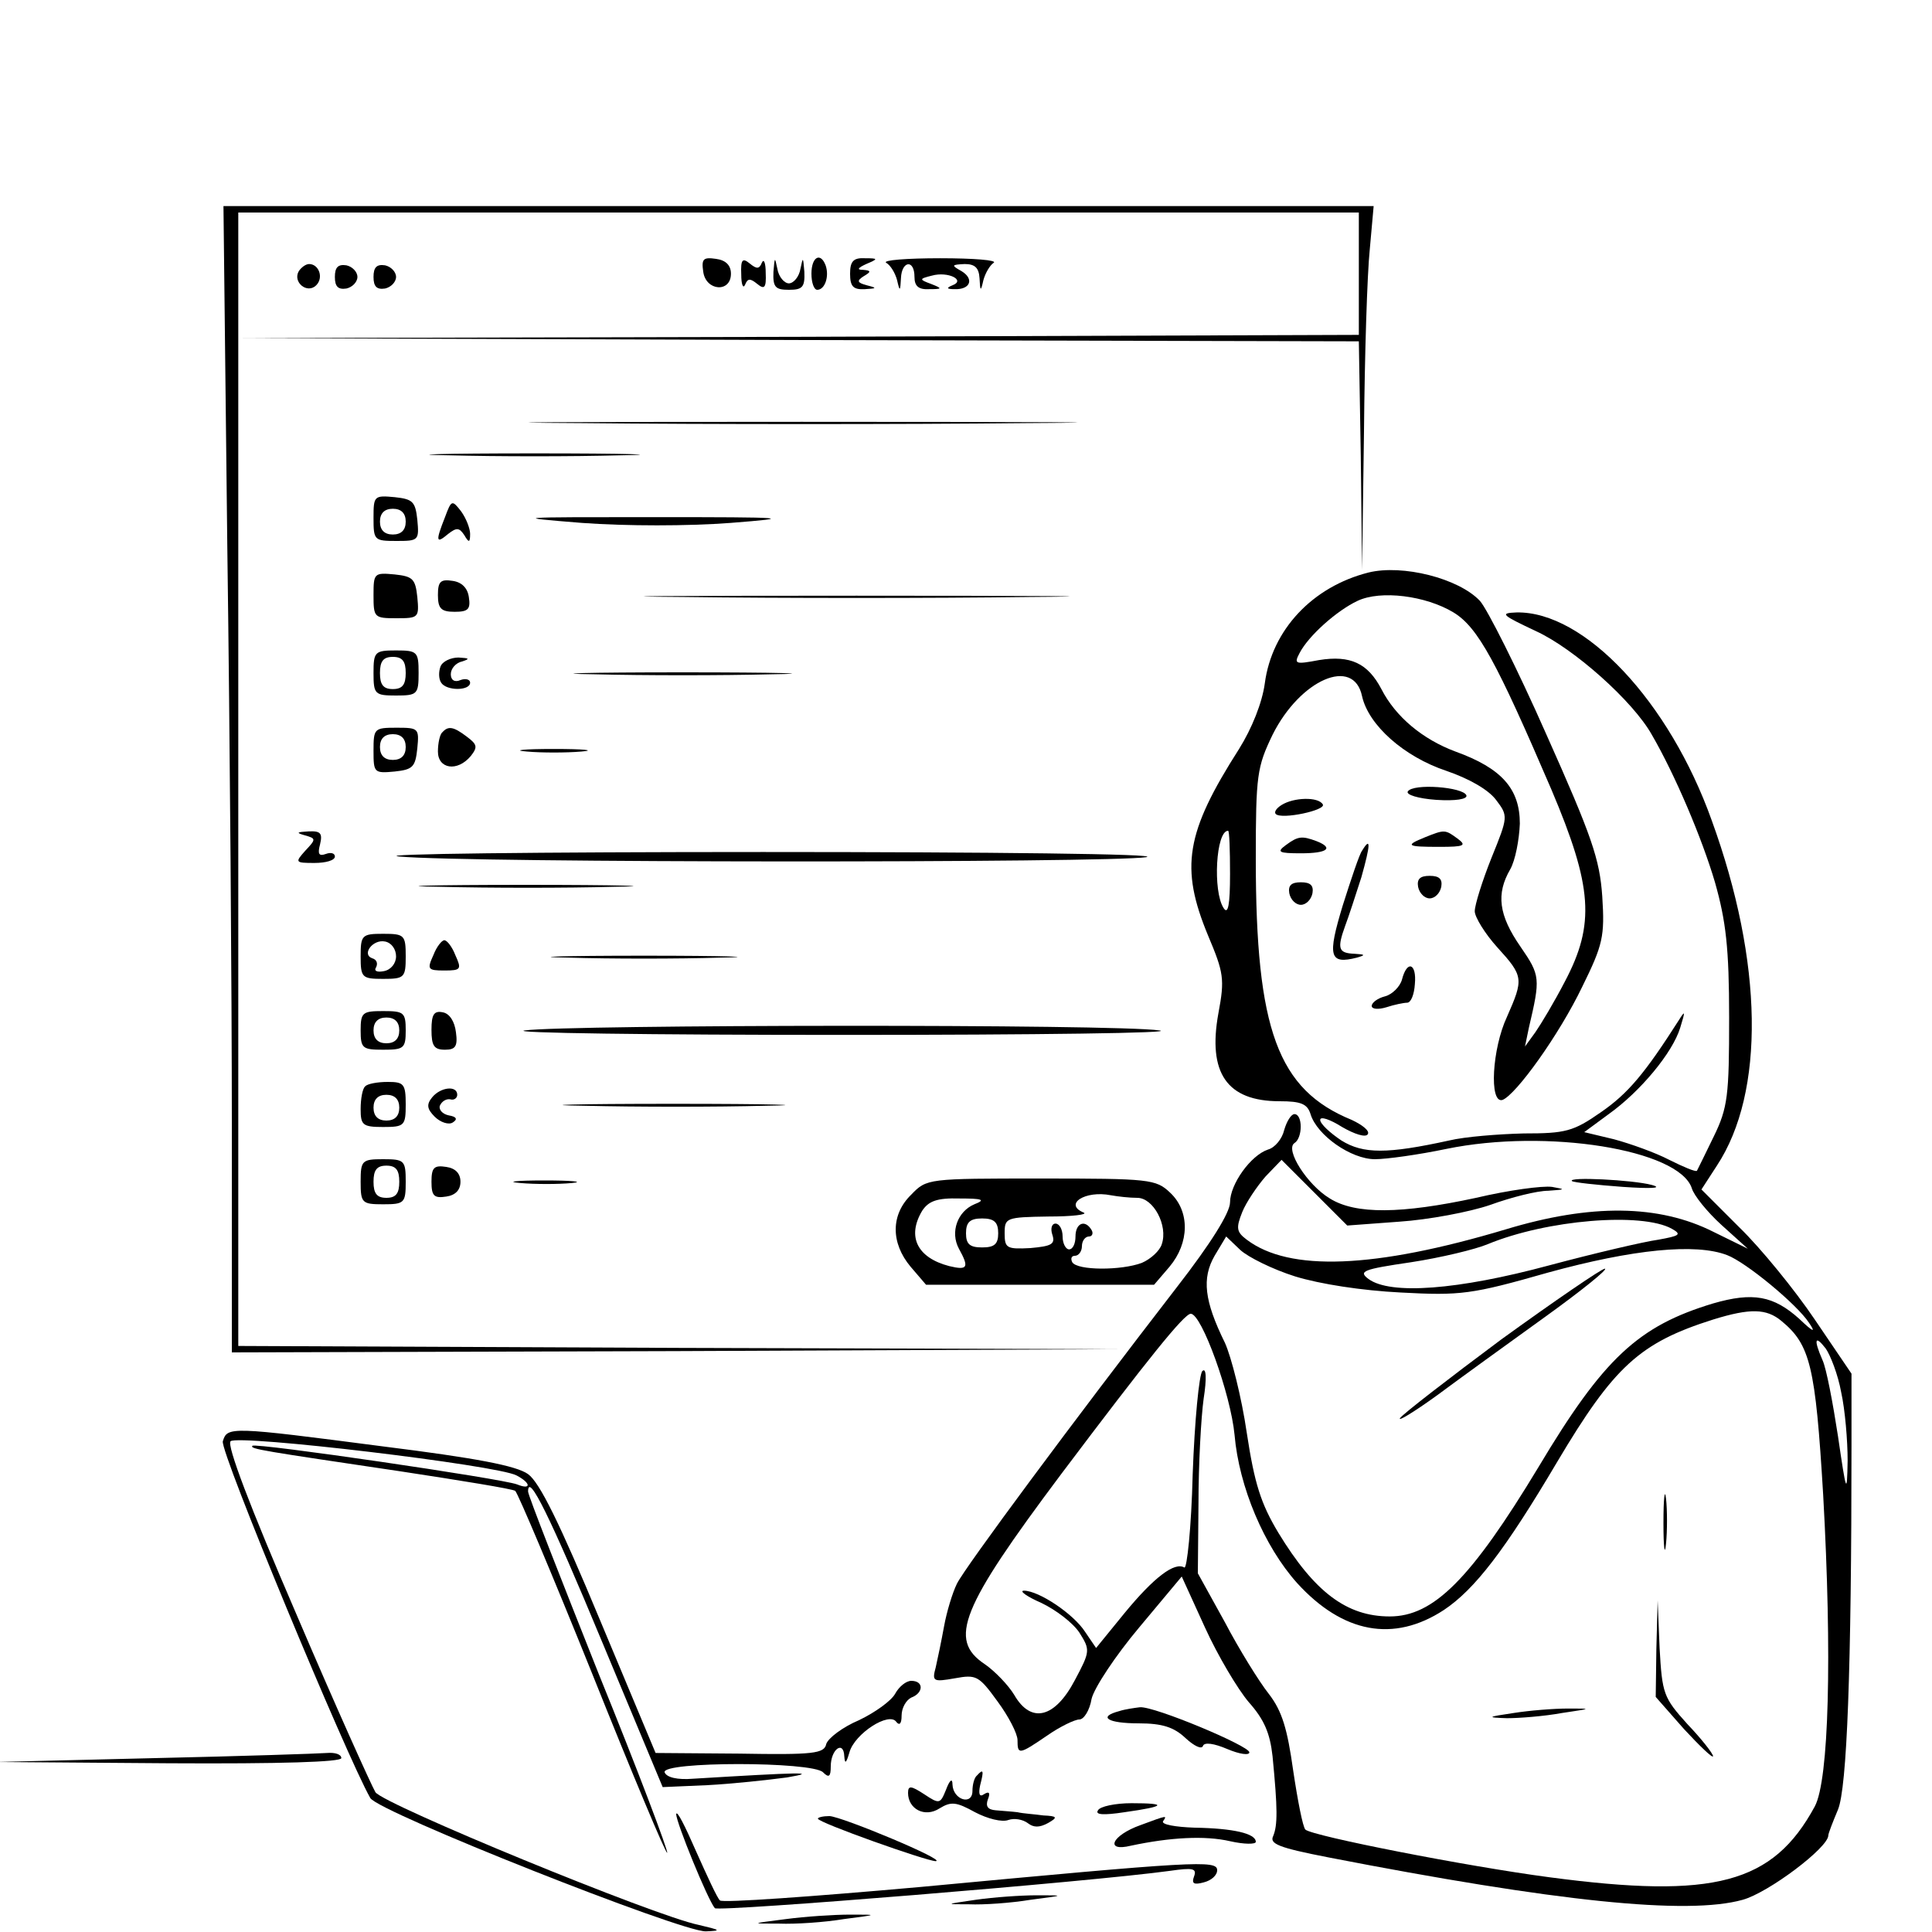<?xml version="1.0" standalone="no"?>
<!DOCTYPE svg PUBLIC "-//W3C//DTD SVG 20010904//EN"
 "http://www.w3.org/TR/2001/REC-SVG-20010904/DTD/svg10.dtd">
<svg version="1.0" xmlns="http://www.w3.org/2000/svg"
 width="300pt" height="300pt" viewBox="0 0 300 300"
 preserveAspectRatio="xMidYMid meet">
<g transform="translate(0,300) scale(0.1,-0.1)"
fill="#000000" stroke="none">
<path d="M353 2148 c4 -293 7 -694 7 -890 l0 -358 688 2 687 3 -682 2 -683 3
0 880 0 880 870 0 870 0 0 -95 0 -95 -867 -3 -868 -2 867 -3 868 -2 3 -177 2
-178 3 215 c1 118 5 245 9 283 l6 67 -893 0 -893 0 6 -532z"/>
<path d="M1092 2578 c4 -30 43 -33 43 -3 0 13 -8 21 -23 23 -20 3 -23 0 -20
-20z"/>
<path d="M1151 2574 c0 -16 3 -23 6 -16 4 10 8 10 19 1 11 -9 14 -6 13 17 0
16 -3 23 -6 16 -4 -10 -8 -10 -19 -1 -11 9 -14 6 -13 -17z"/>
<path d="M1201 2578 c-1 -24 3 -28 24 -28 21 0 25 4 24 28 -2 23 -2 24 -6 5
-2 -13 -11 -23 -18 -23 -7 0 -16 10 -18 23 -4 19 -4 18 -6 -5z"/>
<path d="M1260 2575 c0 -14 4 -25 9 -25 12 0 19 21 13 38 -8 21 -22 13 -22
-13z"/>
<path d="M1320 2575 c0 -20 5 -25 23 -24 19 1 19 2 3 6 -15 4 -16 7 -5 14 12
7 12 9 -1 10 -10 0 -8 3 5 9 19 8 19 9 -2 9 -18 1 -23 -5 -23 -24z"/>
<path d="M1376 2592 c7 -4 14 -16 17 -27 4 -18 5 -18 6 3 1 27 21 30 21 2 0
-14 6 -20 23 -19 20 0 21 1 3 8 -19 7 -19 8 1 13 25 7 53 -7 32 -15 -10 -4 -9
-6 3 -6 25 -1 31 16 11 28 -16 9 -16 10 5 11 16 0 22 -6 23 -22 1 -21 2 -21 6
-3 3 11 10 23 16 27 6 4 -31 7 -83 7 -52 0 -90 -3 -84 -7z"/>
<path d="M464 2579 c-10 -17 13 -36 27 -22 12 12 4 33 -11 33 -5 0 -12 -5 -16
-11z"/>
<path d="M520 2570 c0 -15 5 -20 18 -18 9 2 17 10 17 18 0 8 -8 16 -17 18 -13
2 -18 -3 -18 -18z"/>
<path d="M580 2570 c0 -15 5 -20 18 -18 9 2 17 10 17 18 0 8 -8 16 -17 18 -13
2 -18 -3 -18 -18z"/>
<path d="M903 2343 c192 -2 502 -2 690 0 188 1 32 2 -348 2 -379 0 -533 -1
-342 -2z"/>
<path d="M698 2293 c72 -2 192 -2 265 0 72 1 13 3 -133 3 -146 0 -205 -2 -132
-3z"/>
<path d="M580 2196 c0 -35 1 -36 36 -36 34 0 35 1 32 33 -3 28 -7 32 -35 35
-32 3 -33 2 -33 -32z m50 -6 c0 -13 -7 -20 -20 -20 -13 0 -20 7 -20 20 0 13 7
20 20 20 13 0 20 -7 20 -20z"/>
<path d="M691 2197 c-15 -38 -14 -42 5 -26 13 10 17 10 25 -2 7 -12 9 -12 9 2
0 8 -6 24 -14 35 -14 18 -15 18 -25 -9z"/>
<path d="M904 2188 c69 -5 164 -5 230 0 102 8 92 9 -119 9 -217 0 -223 0 -111
-9z"/>
<path d="M2125 2111 c-87 -22 -150 -89 -161 -172 -4 -30 -20 -70 -40 -102 -83
-130 -92 -184 -48 -290 24 -57 26 -67 16 -120 -17 -93 13 -137 95 -137 33 0
43 -4 48 -20 10 -33 63 -70 100 -70 18 0 68 7 111 16 156 32 361 -1 381 -61 3
-11 24 -37 46 -57 l41 -37 -53 26 c-85 43 -191 44 -323 4 -204 -61 -336 -66
-402 -16 -16 12 -17 18 -7 43 6 15 23 40 36 55 l25 26 51 -51 51 -51 81 6 c45
3 109 15 141 26 33 12 73 22 90 22 27 2 28 2 6 6 -15 2 -67 -5 -118 -17 -116
-25 -187 -26 -227 -1 -35 21 -70 76 -55 86 13 8 13 45 0 45 -5 0 -12 -11 -16
-25 -3 -13 -14 -27 -25 -30 -27 -9 -59 -54 -59 -82 0 -16 -30 -64 -82 -131
-163 -211 -329 -435 -342 -461 -7 -14 -16 -44 -20 -66 -4 -22 -10 -51 -13 -64
-6 -22 -4 -23 30 -17 33 6 37 4 66 -36 17 -23 31 -50 31 -60 0 -23 2 -23 46 7
20 14 43 25 50 25 7 0 16 14 19 32 4 17 37 67 74 111 l66 79 36 -79 c20 -44
51 -96 68 -116 24 -27 33 -48 37 -84 8 -82 8 -107 1 -124 -6 -12 8 -18 85 -33
355 -69 558 -90 644 -66 40 11 133 81 133 100 0 3 7 21 15 40 14 34 21 217 21
566 l0 111 -57 84 c-31 46 -84 111 -117 143 l-59 59 24 37 c75 114 72 316 -8
536 -66 185 -198 325 -303 323 -27 -1 -23 -4 30 -29 59 -27 151 -109 180 -161
36 -62 78 -161 98 -229 17 -60 22 -102 22 -210 0 -121 -2 -140 -24 -185 -13
-27 -25 -51 -26 -53 -2 -2 -21 6 -43 17 -21 11 -60 25 -86 32 l-46 11 38 28
c49 35 99 95 111 134 8 26 8 28 -2 12 -53 -83 -79 -114 -121 -143 -43 -30 -55
-33 -120 -33 -39 -1 -91 -5 -116 -11 -96 -21 -133 -21 -167 0 -18 12 -33 26
-33 32 0 6 15 1 34 -11 19 -11 37 -17 40 -11 3 5 -8 14 -25 22 -115 47 -149
140 -149 405 0 131 2 143 26 193 43 86 126 122 139 60 10 -45 65 -94 131 -116
35 -12 65 -29 77 -45 19 -25 19 -26 -7 -90 -14 -35 -26 -73 -26 -83 0 -9 16
-35 35 -56 41 -45 41 -49 15 -108 -23 -49 -28 -135 -7 -129 21 8 88 101 124
176 32 65 35 78 31 140 -4 58 -16 93 -87 252 -45 102 -92 195 -103 207 -33 35
-120 57 -173 44z m132 -62 c38 -23 67 -77 152 -275 64 -151 68 -209 21 -298
-16 -31 -37 -66 -46 -79 l-16 -22 6 29 c18 77 18 81 -13 126 -34 49 -38 82
-16 120 8 14 14 46 15 71 0 54 -28 86 -100 112 -51 19 -93 54 -115 97 -21 40
-48 53 -97 45 -37 -7 -39 -6 -30 11 14 27 58 66 90 81 36 17 106 8 149 -18z
m-347 -406 c0 -48 -3 -64 -10 -53 -17 26 -12 120 7 120 2 0 3 -30 3 -67z m686
-551 c16 -9 12 -11 -21 -17 -22 -3 -99 -21 -170 -40 -141 -38 -246 -46 -280
-21 -16 12 -9 15 66 26 46 7 100 20 119 28 92 38 239 50 286 24z m-585 -74
c39 -12 104 -22 164 -25 93 -5 110 -3 229 31 131 36 229 46 278 27 29 -11 108
-76 127 -105 11 -16 7 -15 -15 6 -40 36 -72 42 -134 24 -116 -35 -170 -85
-271 -254 -105 -174 -163 -232 -231 -232 -67 0 -117 38 -173 130 -27 45 -37
76 -49 155 -8 55 -24 118 -34 140 -32 65 -36 100 -16 135 l18 30 22 -21 c12
-11 50 -30 85 -41z m755 -69 c45 -37 53 -70 65 -270 14 -250 9 -443 -13 -484
-65 -120 -156 -144 -412 -110 -129 17 -368 64 -379 74 -4 4 -12 45 -19 92 -9
64 -17 92 -38 119 -15 19 -46 69 -68 111 l-42 76 1 109 c0 60 4 133 8 162 5
32 4 49 -2 43 -5 -5 -12 -77 -15 -160 -2 -83 -9 -148 -13 -145 -15 9 -47 -15
-93 -71 l-44 -54 -17 25 c-18 28 -72 64 -95 64 -8 0 4 -9 27 -19 23 -11 49
-31 59 -46 17 -27 17 -29 -7 -74 -31 -59 -68 -68 -94 -23 -9 15 -30 37 -46 48
-57 38 -37 87 118 294 137 182 192 250 202 250 17 0 62 -125 68 -188 7 -81 46
-173 97 -230 71 -78 150 -93 228 -42 48 32 95 93 176 230 88 148 128 185 242
221 58 18 83 17 106 -2z m93 -111 c6 -27 10 -75 10 -106 -1 -54 -2 -51 -15 38
-8 52 -18 105 -24 118 -14 32 -12 40 5 18 7 -10 19 -40 24 -68z"/>
<path d="M2331 920 c-82 -61 -153 -116 -157 -122 -4 -6 21 9 57 35 35 26 111
81 168 122 57 41 99 75 93 75 -5 0 -78 -50 -161 -110z"/>
<path d="M2583 635 c0 -38 2 -53 4 -32 2 20 2 52 0 70 -2 17 -4 1 -4 -38z"/>
<path d="M2572 440 l-1 -75 44 -50 c25 -27 45 -46 45 -42 0 4 -18 27 -40 50
-37 41 -39 47 -43 118 l-3 74 -2 -75z"/>
<path d="M2350 340 c-41 -6 -42 -7 -10 -8 19 0 58 3 85 8 47 7 48 7 10 7 -22
0 -60 -3 -85 -7z"/>
<path d="M580 2076 c0 -35 1 -36 36 -36 34 0 35 1 32 33 -3 28 -7 32 -35 35
-32 3 -33 2 -33 -32z"/>
<path d="M680 2076 c0 -21 5 -26 26 -26 21 0 25 4 22 23 -2 14 -11 23 -25 25
-19 3 -23 -1 -23 -22z"/>
<path d="M1063 2073 c147 -2 387 -2 535 0 147 1 26 2 -268 2 -294 0 -415 -1
-267 -2z"/>
<path d="M580 1955 c0 -33 2 -35 35 -35 33 0 35 2 35 35 0 33 -2 35 -35 35
-33 0 -35 -2 -35 -35z m50 0 c0 -18 -5 -25 -20 -25 -15 0 -20 7 -20 25 0 18 5
25 20 25 15 0 20 -7 20 -25z"/>
<path d="M684 1965 c-3 -8 -3 -19 1 -25 8 -13 45 -13 45 0 0 5 -7 7 -15 4 -9
-4 -15 0 -15 9 0 9 8 18 18 20 12 4 11 5 -6 6 -12 0 -25 -6 -28 -14z"/>
<path d="M923 1953 c75 -2 199 -2 275 0 75 1 13 3 -138 3 -151 0 -213 -2 -137
-3z"/>
<path d="M580 1834 c0 -34 1 -35 33 -32 28 3 32 7 35 36 3 31 2 32 -32 32 -35
0 -36 -1 -36 -36z m50 6 c0 -13 -7 -20 -20 -20 -13 0 -20 7 -20 20 0 13 7 20
20 20 13 0 20 -7 20 -20z"/>
<path d="M687 1863 c-4 -3 -7 -17 -7 -30 0 -27 30 -32 51 -7 11 14 10 18 -6
30 -21 16 -29 17 -38 7z"/>
<path d="M818 1833 c23 -2 61 -2 85 0 23 2 4 4 -43 4 -47 0 -66 -2 -42 -4z"/>
<path d="M2186 1771 c-3 -5 16 -11 44 -13 30 -2 49 1 47 7 -5 13 -83 19 -91 6z"/>
<path d="M1990 1750 c-8 -5 -12 -11 -9 -14 9 -9 79 6 73 15 -7 12 -45 11 -64
-1z"/>
<path d="M473 1703 c18 -5 18 -6 1 -24 -16 -18 -16 -19 14 -19 18 0 32 4 32
10 0 5 -6 7 -14 4 -11 -4 -13 0 -9 15 4 17 1 21 -18 20 -18 -1 -20 -2 -6 -6z"/>
<path d="M2213 1700 c-32 -13 -29 -15 22 -15 39 0 43 2 28 13 -19 14 -20 14
-50 2z"/>
<path d="M1997 1688 c-15 -11 -12 -13 23 -13 41 0 52 8 24 19 -22 8 -28 8 -47
-6z"/>
<path d="M2115 1679 c-4 -5 -17 -44 -30 -85 -24 -79 -21 -92 22 -81 14 4 13 5
-4 6 -25 1 -27 8 -14 44 5 13 16 47 25 75 14 50 15 64 1 41z"/>
<path d="M620 1670 c104 -10 1105 -10 1160 -1 25 5 -243 8 -595 8 -352 0 -606
-3 -565 -7z"/>
<path d="M2202 1623 c2 -10 10 -18 18 -18 8 0 16 8 18 18 2 12 -3 17 -18 17
-15 0 -20 -5 -18 -17z"/>
<path d="M683 1623 c76 -2 198 -2 270 0 73 1 11 3 -138 3 -148 0 -208 -2 -132
-3z"/>
<path d="M2002 1613 c2 -10 10 -18 18 -18 8 0 16 8 18 18 2 12 -3 17 -18 17
-15 0 -20 -5 -18 -17z"/>
<path d="M560 1515 c0 -33 2 -35 35 -35 33 0 35 2 35 35 0 33 -2 35 -35 35
-33 0 -35 -2 -35 -35z m55 0 c0 -11 -8 -21 -19 -23 -10 -2 -16 0 -12 6 3 6 1
12 -6 14 -17 6 1 30 20 26 10 -2 17 -12 17 -23z"/>
<path d="M673 1517 c-10 -22 -9 -24 17 -24 26 0 27 2 17 24 -5 13 -13 23 -17
23 -4 0 -12 -10 -17 -23z"/>
<path d="M883 1513 c64 -2 170 -2 235 0 64 1 11 3 -118 3 -129 0 -182 -2 -117
-3z"/>
<path d="M2177 1479 c-3 -11 -15 -23 -26 -26 -12 -3 -21 -10 -21 -15 0 -5 10
-6 23 -2 12 4 27 7 32 7 6 0 11 13 12 29 3 32 -12 38 -20 7z"/>
<path d="M560 1400 c0 -28 3 -30 35 -30 32 0 35 2 35 30 0 28 -3 30 -35 30
-32 0 -35 -2 -35 -30z m60 0 c0 -13 -7 -20 -20 -20 -13 0 -20 7 -20 20 0 13 7
20 20 20 13 0 20 -7 20 -20z"/>
<path d="M670 1401 c0 -25 4 -31 21 -31 16 0 20 5 17 27 -2 17 -10 29 -20 31
-14 3 -18 -3 -18 -27z"/>
<path d="M815 1400 c-27 -4 195 -7 495 -7 300 0 520 3 490 7 -68 10 -916 9
-985 0z"/>
<path d="M567 1313 c-4 -3 -7 -19 -7 -35 0 -25 3 -28 35 -28 33 0 35 2 35 35
0 32 -3 35 -28 35 -16 0 -32 -3 -35 -7z m53 -33 c0 -13 -7 -20 -20 -20 -13 0
-20 7 -20 20 0 13 7 20 20 20 13 0 20 -7 20 -20z"/>
<path d="M671 1296 c-9 -11 -8 -18 4 -30 9 -9 22 -13 28 -9 8 5 6 9 -6 11 -10
2 -16 9 -14 15 3 7 10 11 16 10 6 -2 11 2 11 7 0 15 -26 12 -39 -4z"/>
<path d="M908 1283 c79 -2 205 -2 280 0 75 1 11 3 -143 3 -154 0 -216 -2 -137
-3z"/>
<path d="M560 1165 c0 -33 2 -35 35 -35 33 0 35 2 35 35 0 33 -2 35 -35 35
-33 0 -35 -2 -35 -35z m60 0 c0 -18 -5 -25 -20 -25 -15 0 -20 7 -20 25 0 18 5
25 20 25 15 0 20 -7 20 -25z"/>
<path d="M670 1165 c0 -22 4 -26 23 -23 14 2 22 10 22 23 0 13 -8 21 -22 23
-19 3 -23 -1 -23 -23z"/>
<path d="M808 1163 c23 -2 59 -2 80 0 20 2 1 4 -43 4 -44 0 -61 -2 -37 -4z"/>
<path d="M1415 1145 c-32 -31 -32 -75 -1 -112 l24 -28 177 0 177 0 24 28 c31
37 32 86 1 115 -22 21 -32 22 -201 22 -175 0 -177 0 -201 -25z m351 -5 c25 0
48 -43 38 -72 -3 -10 -17 -23 -31 -29 -32 -12 -100 -12 -108 1 -3 6 -1 10 4
10 6 0 11 7 11 15 0 8 5 15 11 15 5 0 7 5 4 10 -10 17 -25 11 -25 -10 0 -11
-4 -20 -10 -20 -5 0 -10 9 -10 20 0 11 -5 20 -11 20 -6 0 -8 -8 -5 -17 5 -15
-1 -18 -34 -21 -37 -2 -40 0 -40 23 0 24 2 25 68 26 37 0 61 3 55 6 -32 13 2
35 42 27 11 -2 29 -4 41 -4z m-253 -10 c-26 -11 -38 -43 -24 -69 16 -29 14
-34 -15 -27 -50 13 -66 46 -42 86 10 15 23 20 58 19 36 0 41 -2 23 -9z m37
-45 c0 -17 -6 -22 -25 -22 -19 0 -25 5 -25 22 0 17 6 23 25 23 19 0 25 -6 25
-23z"/>
<path d="M2441 1166 c2 -2 38 -6 79 -9 44 -3 63 -2 45 3 -30 8 -132 13 -124 6z"/>
<path d="M346 762 c-5 -15 192 -489 229 -554 13 -22 483 -208 521 -207 25 1
23 2 -11 10 -69 14 -489 187 -502 206 -6 10 -62 134 -123 277 -73 169 -108
262 -102 268 11 11 414 -37 444 -53 23 -12 23 -23 1 -14 -23 9 -406 65 -411
60 -5 -5 17 -8 232 -40 92 -14 172 -27 176 -30 4 -3 58 -131 120 -285 62 -155
114 -279 116 -277 2 2 -45 127 -106 277 -60 151 -110 278 -110 284 0 30 33
-36 116 -236 l93 -223 69 3 c39 2 94 8 124 12 53 9 19 8 -146 -2 -24 -2 -41 2
-44 10 -5 17 229 17 246 0 9 -9 12 -7 12 9 0 27 20 41 21 16 1 -13 3 -11 8 6
8 29 62 64 73 47 5 -6 8 -2 8 10 0 12 7 24 15 28 19 7 20 26 0 26 -8 0 -19 -9
-25 -20 -6 -11 -31 -29 -56 -41 -26 -11 -48 -28 -51 -37 -3 -15 -20 -17 -135
-15 l-130 1 -87 208 c-62 149 -93 212 -111 225 -18 13 -81 25 -225 43 -238 31
-242 31 -249 8z"/>
<path d="M1738 343 c-34 -9 -18 -19 30 -19 37 0 55 -6 73 -23 13 -12 25 -18
27 -12 2 6 17 4 38 -5 19 -8 34 -10 34 -5 0 10 -148 72 -170 70 -8 -1 -23 -3
-32 -6z"/>
<path d="M240 270 l-245 -6 268 -2 c173 -1 267 2 267 8 0 6 -10 9 -22 8 -13
-1 -133 -5 -268 -8z"/>
<path d="M1517 243 c-4 -3 -7 -14 -7 -24 0 -23 -30 -14 -31 10 0 10 -4 8 -10
-8 -9 -22 -10 -23 -34 -7 -20 13 -25 14 -25 2 0 -25 26 -39 49 -24 18 11 26
10 55 -6 19 -10 42 -16 52 -12 9 3 22 1 30 -5 9 -7 18 -7 31 0 16 9 15 11 -7
12 -14 2 -32 3 -40 5 -8 1 -23 2 -34 3 -12 1 -16 6 -12 17 4 10 2 13 -6 8 -7
-5 -9 0 -6 14 6 23 5 26 -5 15z"/>
<path d="M1705 189 c-5 -7 8 -8 41 -3 64 9 68 14 11 14 -25 0 -49 -5 -52 -11z"/>
<path d="M1050 183 c0 -13 49 -133 60 -146 5 -6 584 41 707 58 35 5 42 4 37
-9 -4 -11 0 -13 15 -9 12 3 21 11 21 19 0 16 -33 14 -460 -26 -168 -15 -308
-25 -312 -21 -4 3 -20 38 -37 76 -17 39 -30 65 -31 58z"/>
<path d="M1270 176 c0 -6 169 -66 183 -66 18 1 -145 69 -165 70 -10 0 -18 -2
-18 -4z"/>
<path d="M1771 166 c-45 -16 -56 -42 -15 -32 61 13 115 16 154 7 22 -5 40 -5
40 -1 0 13 -35 21 -95 22 -30 1 -52 5 -49 10 6 9 8 10 -35 -6z"/>
<path d="M1515 50 c-48 -7 -48 -7 -10 -7 22 -1 65 2 95 7 54 7 54 7 10 7 -25
0 -67 -3 -95 -7z"/>
<path d="M1220 20 c-55 -7 -55 -7 -10 -7 25 -1 70 2 100 7 54 7 54 7 10 7 -25
0 -70 -3 -100 -7z"/>
</g>
</svg>
